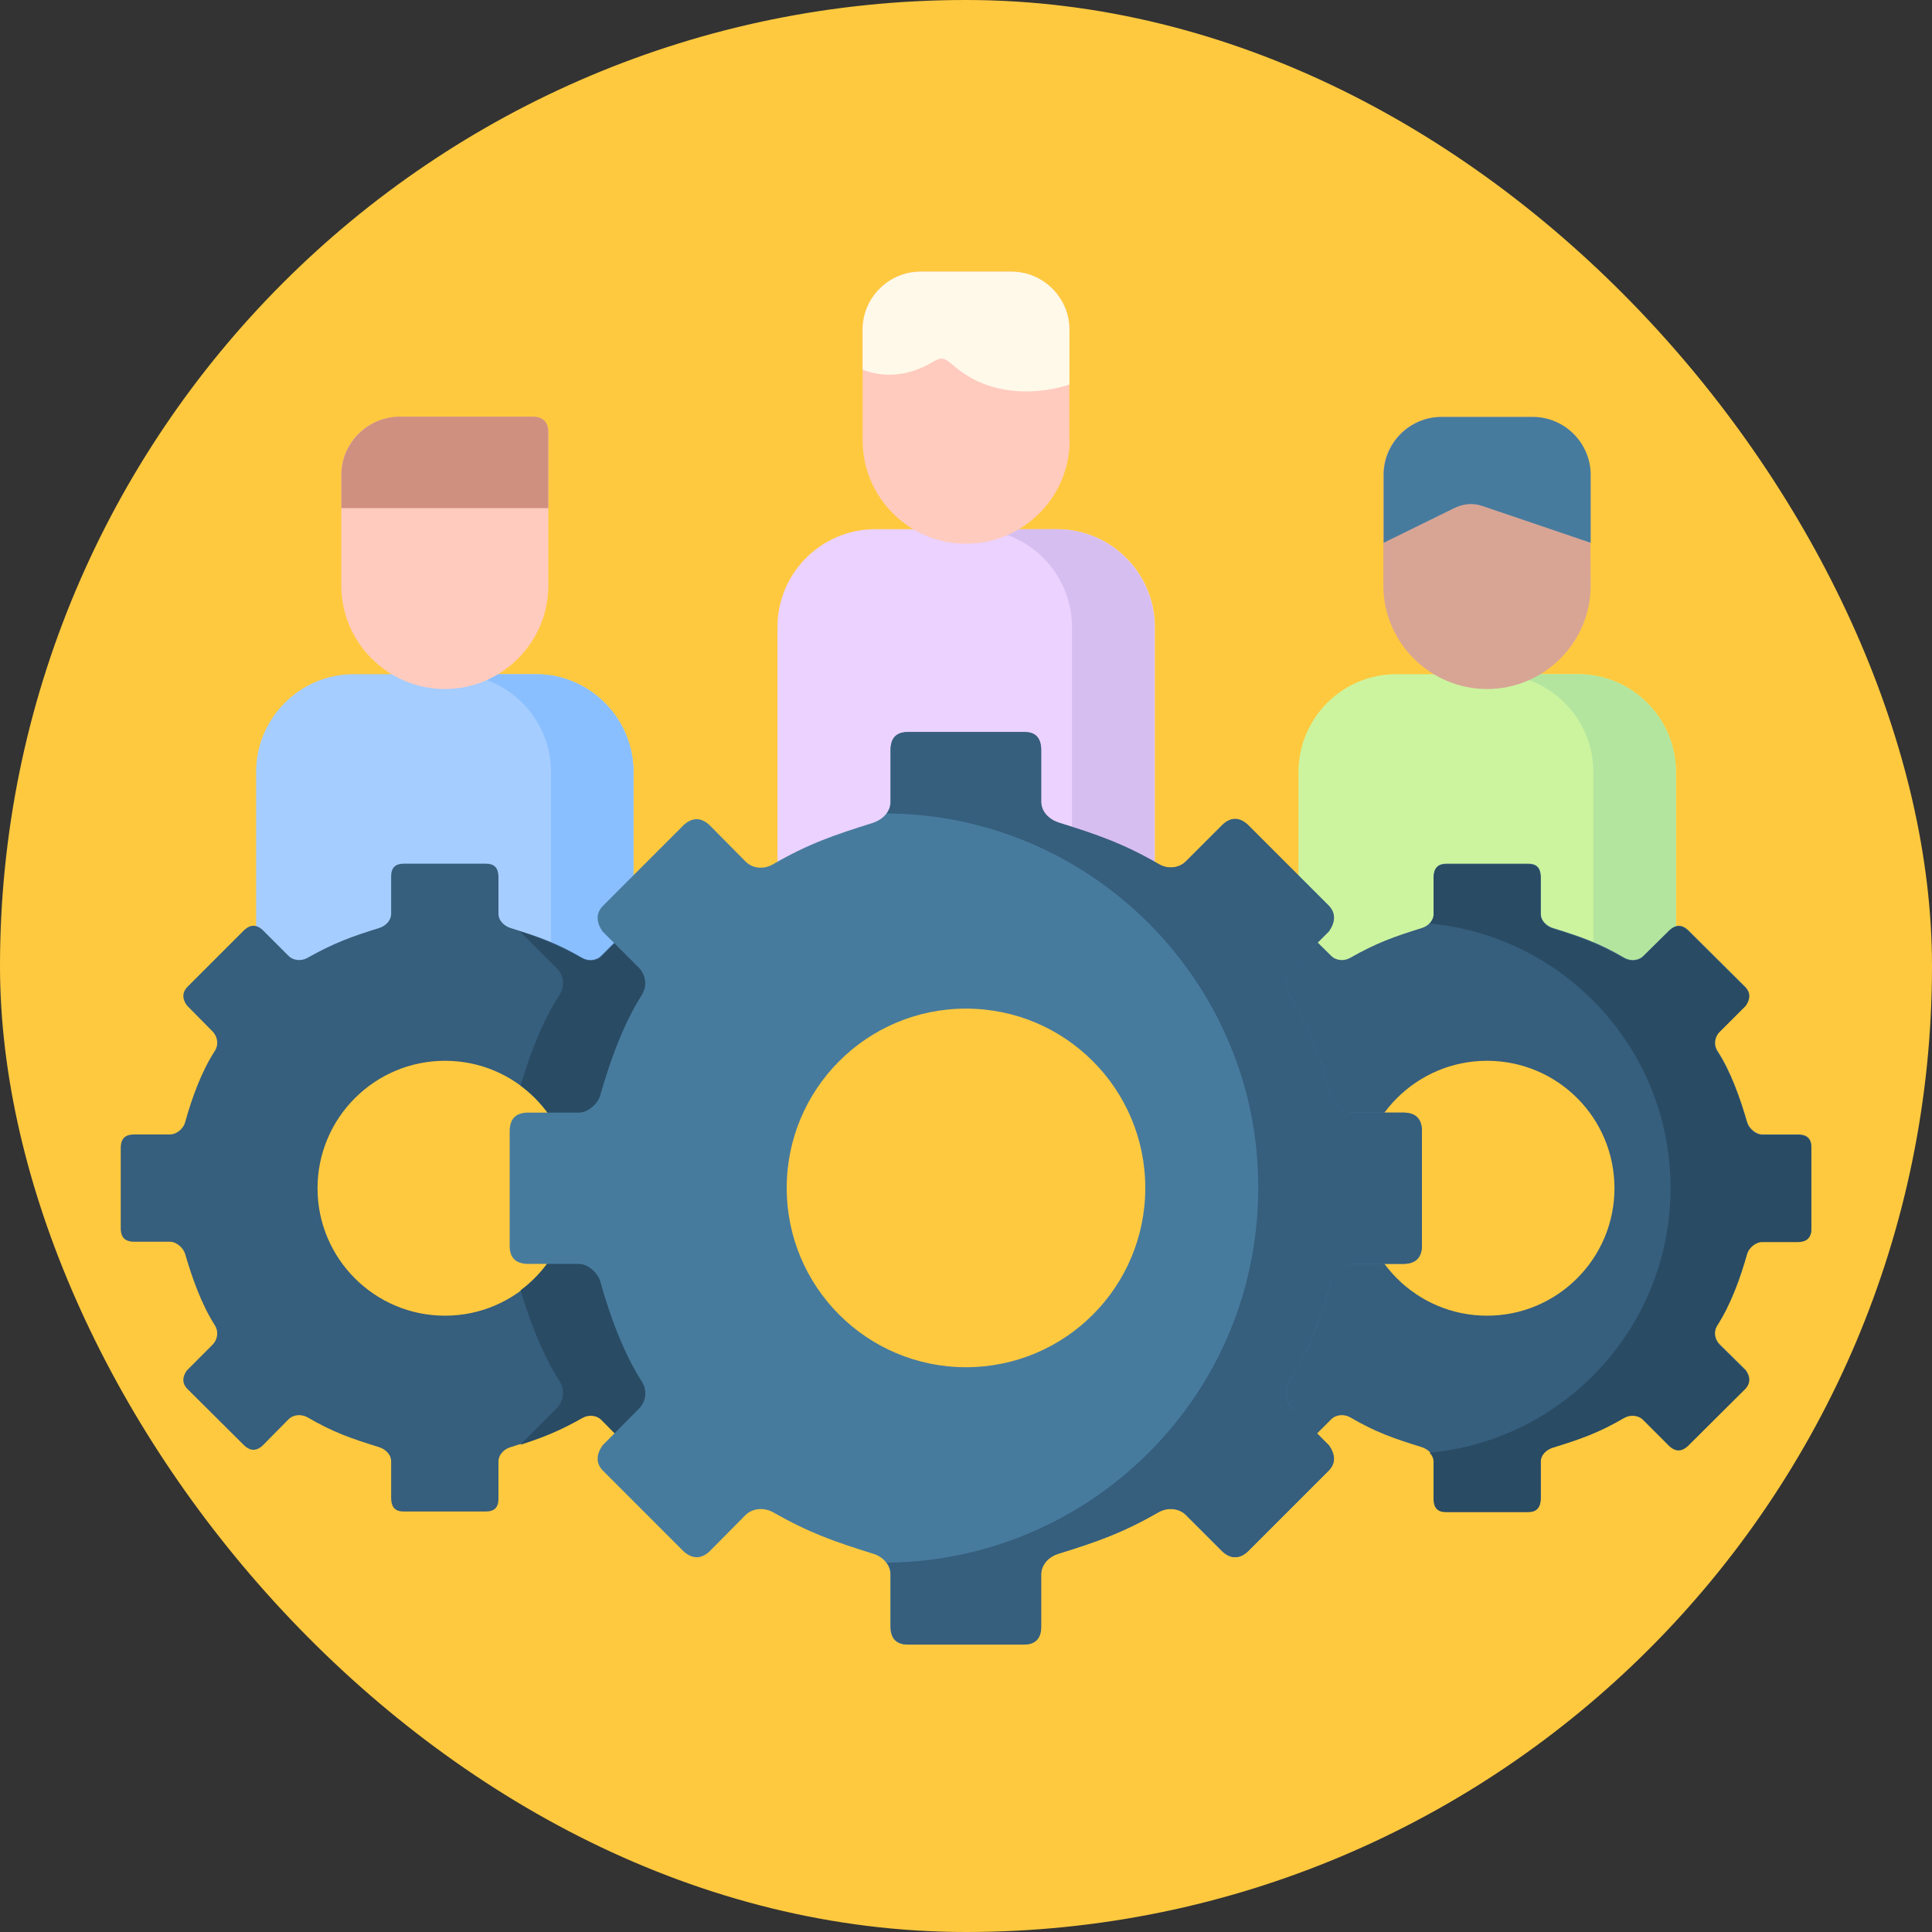 <svg width="48" height="48" viewBox="0 0 48 48" fill="none" xmlns="http://www.w3.org/2000/svg">
<rect x="0" y="0" width="48" height="48" fill="#333333" stroke="none"/>
<rect width="48" height="48" rx="24" fill="#FFC93F"/>
<g clip-path="url(#clip0)">
<path fill-rule="evenodd" clip-rule="evenodd" d="M12.319 16.75H13.319C14.648 16.75 15.739 17.841 15.739 19.178V25.199H6.363V19.178C6.363 17.841 7.454 16.75 8.783 16.75H12.319Z" fill="#A5CDFF"/>
<path fill-rule="evenodd" clip-rule="evenodd" d="M12.319 16.75H13.319C14.648 16.75 15.739 17.841 15.739 19.178V25.199H13.689V19.178C13.689 17.841 12.598 16.75 11.269 16.75H12.319Z" fill="#8ABFFF"/>
<path fill-rule="evenodd" clip-rule="evenodd" d="M38.216 16.75H39.209C40.546 16.75 41.637 17.841 41.637 19.178V25.199H32.261V19.178C32.261 17.841 33.352 16.75 34.689 16.75H38.216Z" fill="#CCF49F"/>
<path fill-rule="evenodd" clip-rule="evenodd" d="M38.216 16.75H39.209C40.546 16.75 41.637 17.841 41.637 19.178V25.199H39.586V19.178C39.586 17.841 38.495 16.75 37.158 16.75H38.216Z" fill="#B3E59F"/>
<path fill-rule="evenodd" clip-rule="evenodd" d="M25.239 13.148H26.264C27.601 13.148 28.692 14.239 28.692 15.577V21.598H19.316V15.577C19.316 14.239 20.407 13.148 21.744 13.148H25.239Z" fill="#EBD2FF"/>
<path fill-rule="evenodd" clip-rule="evenodd" d="M25.263 13.148H26.256C27.593 13.148 28.684 14.239 28.684 15.577V21.598H26.633V15.577C26.633 14.239 25.542 13.148 24.205 13.148H25.263Z" fill="#D7BEF0"/>
<path fill-rule="evenodd" clip-rule="evenodd" d="M11.056 26.355C9.308 26.355 7.889 27.775 7.889 29.522C7.889 31.269 9.308 32.688 11.056 32.688C12.803 32.688 14.222 31.269 14.222 29.522C14.214 27.766 12.803 26.355 11.056 26.355ZM3 28.497C3.008 28.291 3.107 28.193 3.312 28.185H4.222C4.403 28.185 4.567 28.021 4.6 27.881C4.764 27.291 5.002 26.626 5.338 26.109C5.445 25.937 5.395 25.74 5.28 25.625L4.641 24.977C4.526 24.813 4.526 24.666 4.641 24.534L6.076 23.099C6.224 22.968 6.371 22.968 6.519 23.099L7.159 23.739C7.282 23.87 7.487 23.886 7.643 23.796C8.283 23.435 8.726 23.271 9.415 23.058C9.579 23.009 9.727 22.869 9.718 22.68V21.77C9.718 21.557 9.825 21.458 10.03 21.458H12.073C12.278 21.458 12.376 21.557 12.384 21.77V22.68C12.376 22.877 12.532 23.009 12.688 23.058C13.377 23.271 13.828 23.427 14.46 23.796C14.616 23.886 14.821 23.87 14.944 23.739L15.584 23.099C15.731 22.968 15.879 22.968 16.027 23.099L17.462 24.534C17.577 24.666 17.577 24.813 17.462 24.977L16.822 25.625C16.707 25.74 16.658 25.937 16.765 26.109C17.101 26.626 17.331 27.291 17.503 27.881C17.544 28.021 17.708 28.185 17.881 28.185H18.791C18.996 28.193 19.095 28.291 19.103 28.497V30.531C19.095 30.736 18.996 30.834 18.791 30.843H17.881C17.7 30.843 17.536 31.007 17.503 31.146C17.339 31.737 17.101 32.401 16.765 32.918C16.658 33.09 16.707 33.287 16.822 33.402L17.462 34.042C17.577 34.206 17.577 34.354 17.462 34.485L16.027 35.92C15.879 36.052 15.731 36.052 15.584 35.92L14.944 35.272C14.821 35.149 14.616 35.125 14.46 35.215C13.82 35.584 13.377 35.74 12.688 35.953C12.524 36.002 12.376 36.142 12.384 36.331V37.241C12.384 37.454 12.278 37.553 12.073 37.553H10.03C9.825 37.553 9.727 37.454 9.718 37.241V36.331C9.727 36.134 9.571 36.002 9.415 35.953C8.726 35.74 8.275 35.584 7.643 35.215C7.487 35.125 7.282 35.141 7.159 35.272L6.519 35.92C6.371 36.052 6.224 36.052 6.076 35.92L4.641 34.493C4.526 34.362 4.526 34.214 4.641 34.05L5.28 33.41C5.395 33.295 5.445 33.099 5.338 32.926C5.002 32.401 4.772 31.745 4.6 31.154C4.559 31.015 4.395 30.851 4.222 30.851H3.312C3.107 30.843 3.008 30.744 3 30.539V28.497Z" fill="#365E7D"/>
<path fill-rule="evenodd" clip-rule="evenodd" d="M13.902 24.715C13.475 25.371 13.164 26.2 12.934 26.971C13.713 27.545 14.214 28.472 14.214 29.514C14.214 30.555 13.705 31.483 12.934 32.057C13.164 32.828 13.475 33.648 13.902 34.313C14.058 34.559 13.984 34.838 13.828 34.993L12.926 35.896C13.492 35.715 13.902 35.551 14.468 35.231C14.624 35.141 14.829 35.157 14.952 35.289L15.592 35.937C15.739 36.068 15.887 36.068 16.035 35.937L17.47 34.501C17.585 34.37 17.585 34.222 17.47 34.058L16.831 33.418C16.716 33.304 16.666 33.107 16.773 32.934C17.109 32.409 17.339 31.753 17.511 31.163C17.536 31.072 17.618 30.966 17.725 30.908C17.585 30.474 17.503 30.006 17.503 29.53C17.503 29.046 17.577 28.587 17.725 28.152C17.626 28.095 17.544 27.988 17.511 27.898C17.347 27.307 17.109 26.643 16.773 26.126C16.666 25.954 16.716 25.757 16.831 25.642L17.47 24.994C17.585 24.83 17.585 24.682 17.47 24.551L16.035 23.115C15.887 22.984 15.739 22.984 15.592 23.115L14.952 23.755C14.829 23.886 14.624 23.903 14.468 23.812C13.902 23.493 13.492 23.329 12.926 23.148L13.828 24.05C13.984 24.19 14.058 24.477 13.902 24.715Z" fill="#294B64"/>
<path fill-rule="evenodd" clip-rule="evenodd" d="M36.944 26.355C35.197 26.355 33.778 27.775 33.778 29.522C33.778 31.269 35.197 32.688 36.944 32.688C38.692 32.688 40.111 31.269 40.111 29.522C40.111 27.766 38.692 26.355 36.944 26.355ZM28.897 28.497C28.897 28.291 29.004 28.193 29.209 28.185H30.119C30.3 28.185 30.464 28.021 30.497 27.881C30.661 27.291 30.899 26.626 31.235 26.109C31.35 25.937 31.293 25.74 31.178 25.625L30.53 24.977C30.415 24.813 30.415 24.666 30.53 24.534L31.973 23.099C32.121 22.968 32.269 22.968 32.416 23.099L33.064 23.739C33.188 23.87 33.393 23.886 33.548 23.796C34.18 23.435 34.631 23.271 35.32 23.058C35.484 23.009 35.632 22.869 35.624 22.68V21.77C35.632 21.557 35.73 21.458 35.935 21.458H37.97C38.175 21.458 38.273 21.557 38.282 21.77V22.68C38.273 22.877 38.429 23.009 38.585 23.058C39.274 23.271 39.725 23.427 40.357 23.796C40.513 23.886 40.718 23.87 40.841 23.739L41.489 23.099C41.637 22.968 41.784 22.968 41.932 23.099L43.376 24.534C43.491 24.666 43.491 24.813 43.376 24.977L42.728 25.625C42.613 25.74 42.564 25.937 42.67 26.109C43.007 26.626 43.236 27.291 43.409 27.881C43.45 28.021 43.614 28.185 43.786 28.185H44.697C44.902 28.193 45 28.291 45.008 28.497V30.531C45 30.736 44.902 30.834 44.697 30.843H43.786C43.605 30.843 43.441 31.007 43.409 31.146C43.245 31.737 43.007 32.401 42.67 32.918C42.556 33.09 42.613 33.287 42.728 33.402L43.376 34.042C43.491 34.206 43.491 34.354 43.376 34.485L41.932 35.92C41.784 36.052 41.637 36.052 41.489 35.92L40.841 35.272C40.718 35.149 40.513 35.125 40.357 35.215C39.717 35.584 39.274 35.74 38.585 35.953C38.429 36.002 38.273 36.142 38.282 36.331V37.241C38.273 37.454 38.175 37.553 37.97 37.553H35.935C35.73 37.553 35.632 37.454 35.624 37.241V36.331C35.632 36.134 35.476 36.002 35.32 35.953C34.631 35.74 34.18 35.584 33.548 35.215C33.393 35.125 33.188 35.141 33.064 35.272L32.416 35.92C32.269 36.052 32.121 36.052 31.973 35.92L30.53 34.485C30.415 34.354 30.415 34.206 30.53 34.042L31.178 33.402C31.293 33.287 31.342 33.09 31.235 32.918C30.899 32.393 30.669 31.737 30.497 31.146C30.456 31.007 30.292 30.843 30.119 30.843H29.209C29.004 30.834 28.905 30.736 28.897 30.531V28.497Z" fill="#365E7D"/>
<path fill-rule="evenodd" clip-rule="evenodd" d="M24 25.059C21.539 25.059 19.546 27.053 19.546 29.514C19.546 31.975 21.539 33.968 24 33.968C26.461 33.968 28.454 31.975 28.454 29.514C28.454 27.053 26.461 25.059 24 25.059ZM12.663 28.086C12.671 27.799 12.811 27.652 13.098 27.643H14.378C14.624 27.643 14.862 27.405 14.911 27.217C15.149 26.388 15.477 25.453 15.944 24.723C16.1 24.477 16.027 24.198 15.871 24.042L14.968 23.14C14.812 22.91 14.804 22.697 14.968 22.517L16.994 20.49C17.2 20.31 17.405 20.302 17.618 20.49L18.52 21.401C18.693 21.581 18.98 21.606 19.201 21.475C20.095 20.958 20.727 20.745 21.695 20.441C21.916 20.367 22.13 20.179 22.122 19.908V18.628C22.13 18.333 22.277 18.185 22.556 18.193H25.427C25.715 18.193 25.862 18.333 25.862 18.628V19.908C25.854 20.179 26.067 20.375 26.289 20.441C27.265 20.745 27.888 20.966 28.782 21.475C29.004 21.606 29.291 21.573 29.463 21.401L30.374 20.49C30.579 20.302 30.784 20.31 30.989 20.49L33.015 22.517C33.179 22.697 33.171 22.902 33.015 23.14L32.113 24.042C31.949 24.198 31.883 24.477 32.039 24.723C32.507 25.453 32.843 26.388 33.073 27.217C33.13 27.414 33.36 27.643 33.606 27.643H34.886C35.173 27.652 35.32 27.791 35.328 28.086V30.957C35.32 31.245 35.173 31.392 34.886 31.401H33.606C33.36 31.401 33.122 31.638 33.073 31.827C32.843 32.664 32.507 33.591 32.039 34.321C31.883 34.567 31.957 34.846 32.113 35.002L33.015 35.912C33.171 36.142 33.179 36.347 33.015 36.527L30.989 38.554C30.784 38.734 30.579 38.734 30.374 38.554L29.463 37.643C29.291 37.463 29.004 37.438 28.782 37.569C27.888 38.086 27.257 38.307 26.289 38.603C26.067 38.677 25.854 38.865 25.862 39.136V40.416C25.854 40.711 25.715 40.859 25.427 40.859H22.556C22.269 40.859 22.122 40.711 22.122 40.416V39.136C22.13 38.865 21.916 38.668 21.695 38.603C20.719 38.299 20.095 38.078 19.201 37.569C18.98 37.446 18.693 37.471 18.52 37.643L17.618 38.554C17.413 38.734 17.208 38.734 16.994 38.554L14.968 36.527C14.804 36.347 14.812 36.142 14.968 35.912L15.871 35.002C16.035 34.846 16.1 34.567 15.944 34.321C15.477 33.591 15.141 32.656 14.911 31.827C14.854 31.638 14.624 31.401 14.378 31.401H13.098C12.811 31.392 12.663 31.245 12.663 30.957V28.086Z" fill="#477B9E"/>
<path fill-rule="evenodd" clip-rule="evenodd" d="M39.52 14.551C39.52 15.962 38.364 17.119 36.944 17.119C35.534 17.119 34.369 15.962 34.369 14.551V11.795C34.369 11.007 35.017 10.359 35.804 10.359H38.068C38.856 10.359 39.504 11.007 39.504 11.795L39.52 14.551Z" fill="#D8A595"/>
<path fill-rule="evenodd" clip-rule="evenodd" d="M13.623 14.551C13.623 15.962 12.466 17.119 11.056 17.119C9.636 17.119 8.48 15.962 8.48 14.551C8.48 13.632 8.48 12.714 8.48 11.795C8.48 11.007 9.128 10.359 9.915 10.359H13.238C13.5 10.359 13.623 10.507 13.623 10.745V14.551Z" fill="#FFCBBE"/>
<path fill-rule="evenodd" clip-rule="evenodd" d="M34.377 11.795V13.485L36.132 12.623C36.37 12.509 36.6 12.492 36.838 12.574L39.52 13.485V11.795C39.52 11.007 38.872 10.359 38.085 10.359H35.812C35.025 10.359 34.377 11.007 34.377 11.795Z" fill="#477B9E"/>
<path fill-rule="evenodd" clip-rule="evenodd" d="M8.48 11.795V12.624H13.623V10.737C13.623 10.507 13.508 10.351 13.238 10.351H9.923C9.128 10.36 8.48 11.008 8.48 11.795Z" fill="#D09080"/>
<path fill-rule="evenodd" clip-rule="evenodd" d="M26.576 10.942C26.576 12.353 25.419 13.509 24 13.509C22.581 13.509 21.432 12.353 21.432 10.942V8.186C21.432 7.398 22.081 6.75 22.868 6.75H25.132C25.919 6.75 26.568 7.398 26.568 8.186V10.942H26.576Z" fill="#FFCBBE"/>
<path fill-rule="evenodd" clip-rule="evenodd" d="M21.432 8.186V9.186C22.154 9.457 22.761 9.227 23.106 9.03C23.377 8.875 23.426 8.85 23.688 9.08C24.927 10.162 26.568 9.555 26.568 9.555V8.186C26.568 7.398 25.919 6.75 25.132 6.75H22.868C22.081 6.75 21.432 7.398 21.432 8.186Z" fill="#FFF9EA"/>
<path fill-rule="evenodd" clip-rule="evenodd" d="M30.866 26.815C31.128 27.668 31.26 28.578 31.26 29.514C31.26 30.449 31.12 31.359 30.866 32.212C29.718 36.011 26.198 38.783 22.031 38.824C22.097 38.906 22.138 39.013 22.13 39.136V40.416C22.138 40.711 22.285 40.859 22.564 40.859H25.436C25.723 40.859 25.87 40.711 25.87 40.416V39.136C25.862 38.865 26.075 38.668 26.297 38.603C27.273 38.299 27.896 38.078 28.791 37.569C29.012 37.446 29.299 37.471 29.471 37.643L30.382 38.553C30.587 38.734 30.792 38.734 30.997 38.553L33.023 36.527C33.188 36.347 33.179 36.142 33.023 35.912L32.728 35.617L32.113 35.002C31.949 34.846 31.883 34.567 32.039 34.321C32.507 33.591 32.843 32.656 33.073 31.827C33.13 31.638 33.36 31.4 33.606 31.4H34.377H34.886C35.173 31.392 35.32 31.244 35.328 30.957V28.086C35.32 27.799 35.173 27.651 34.886 27.643H34.377H33.606C33.36 27.643 33.122 27.405 33.073 27.217C32.843 26.388 32.507 25.453 32.039 24.723C31.883 24.477 31.957 24.198 32.113 24.042L32.728 23.427L33.023 23.132C33.179 22.902 33.188 22.689 33.023 22.508L30.997 20.482C30.792 20.302 30.587 20.293 30.382 20.482L29.471 21.393C29.299 21.573 29.012 21.598 28.791 21.466C27.896 20.95 27.265 20.736 26.297 20.433C26.075 20.359 25.862 20.17 25.87 19.9V18.62C25.862 18.325 25.723 18.177 25.436 18.185H22.564C22.277 18.185 22.13 18.325 22.13 18.62V19.9C22.138 20.014 22.097 20.121 22.031 20.211C26.198 20.236 29.709 23.017 30.866 26.815Z" fill="#365E7D"/>
<path fill-rule="evenodd" clip-rule="evenodd" d="M35.517 22.943C38.872 23.255 41.505 26.077 41.505 29.514C41.505 32.951 38.88 35.781 35.517 36.093C35.583 36.158 35.624 36.248 35.616 36.347V37.257C35.624 37.471 35.722 37.569 35.927 37.569H37.962C38.167 37.569 38.265 37.471 38.273 37.257V36.347C38.265 36.15 38.421 36.019 38.577 35.969C39.266 35.756 39.717 35.6 40.349 35.231C40.505 35.141 40.71 35.157 40.833 35.289L41.481 35.937C41.629 36.068 41.776 36.068 41.924 35.937L43.368 34.501C43.482 34.37 43.482 34.222 43.368 34.058L42.719 33.418C42.605 33.303 42.556 33.107 42.662 32.934C42.998 32.409 43.228 31.753 43.4 31.163C43.441 31.023 43.605 30.859 43.778 30.859H44.688C44.893 30.851 44.992 30.752 45 30.547V28.513C44.992 28.308 44.893 28.209 44.688 28.201H43.778C43.597 28.201 43.433 28.037 43.4 27.898C43.236 27.307 42.998 26.643 42.662 26.126C42.547 25.953 42.605 25.757 42.719 25.642L43.368 24.994C43.482 24.83 43.482 24.682 43.368 24.551L41.924 23.115C41.776 22.984 41.629 22.984 41.481 23.115L40.833 23.755C40.71 23.886 40.505 23.903 40.349 23.812C39.709 23.452 39.266 23.288 38.577 23.074C38.421 23.025 38.265 22.886 38.273 22.697V21.786C38.265 21.573 38.167 21.475 37.962 21.475H35.927C35.722 21.475 35.624 21.573 35.616 21.786V22.697C35.624 22.787 35.583 22.877 35.517 22.943Z" fill="#294B64"/>
</g>
<defs>
<clipPath id="clip0">
<rect width="42" height="34.109" fill="white" transform="translate(3 6.75)"/>
</clipPath>
</defs>
</svg>
